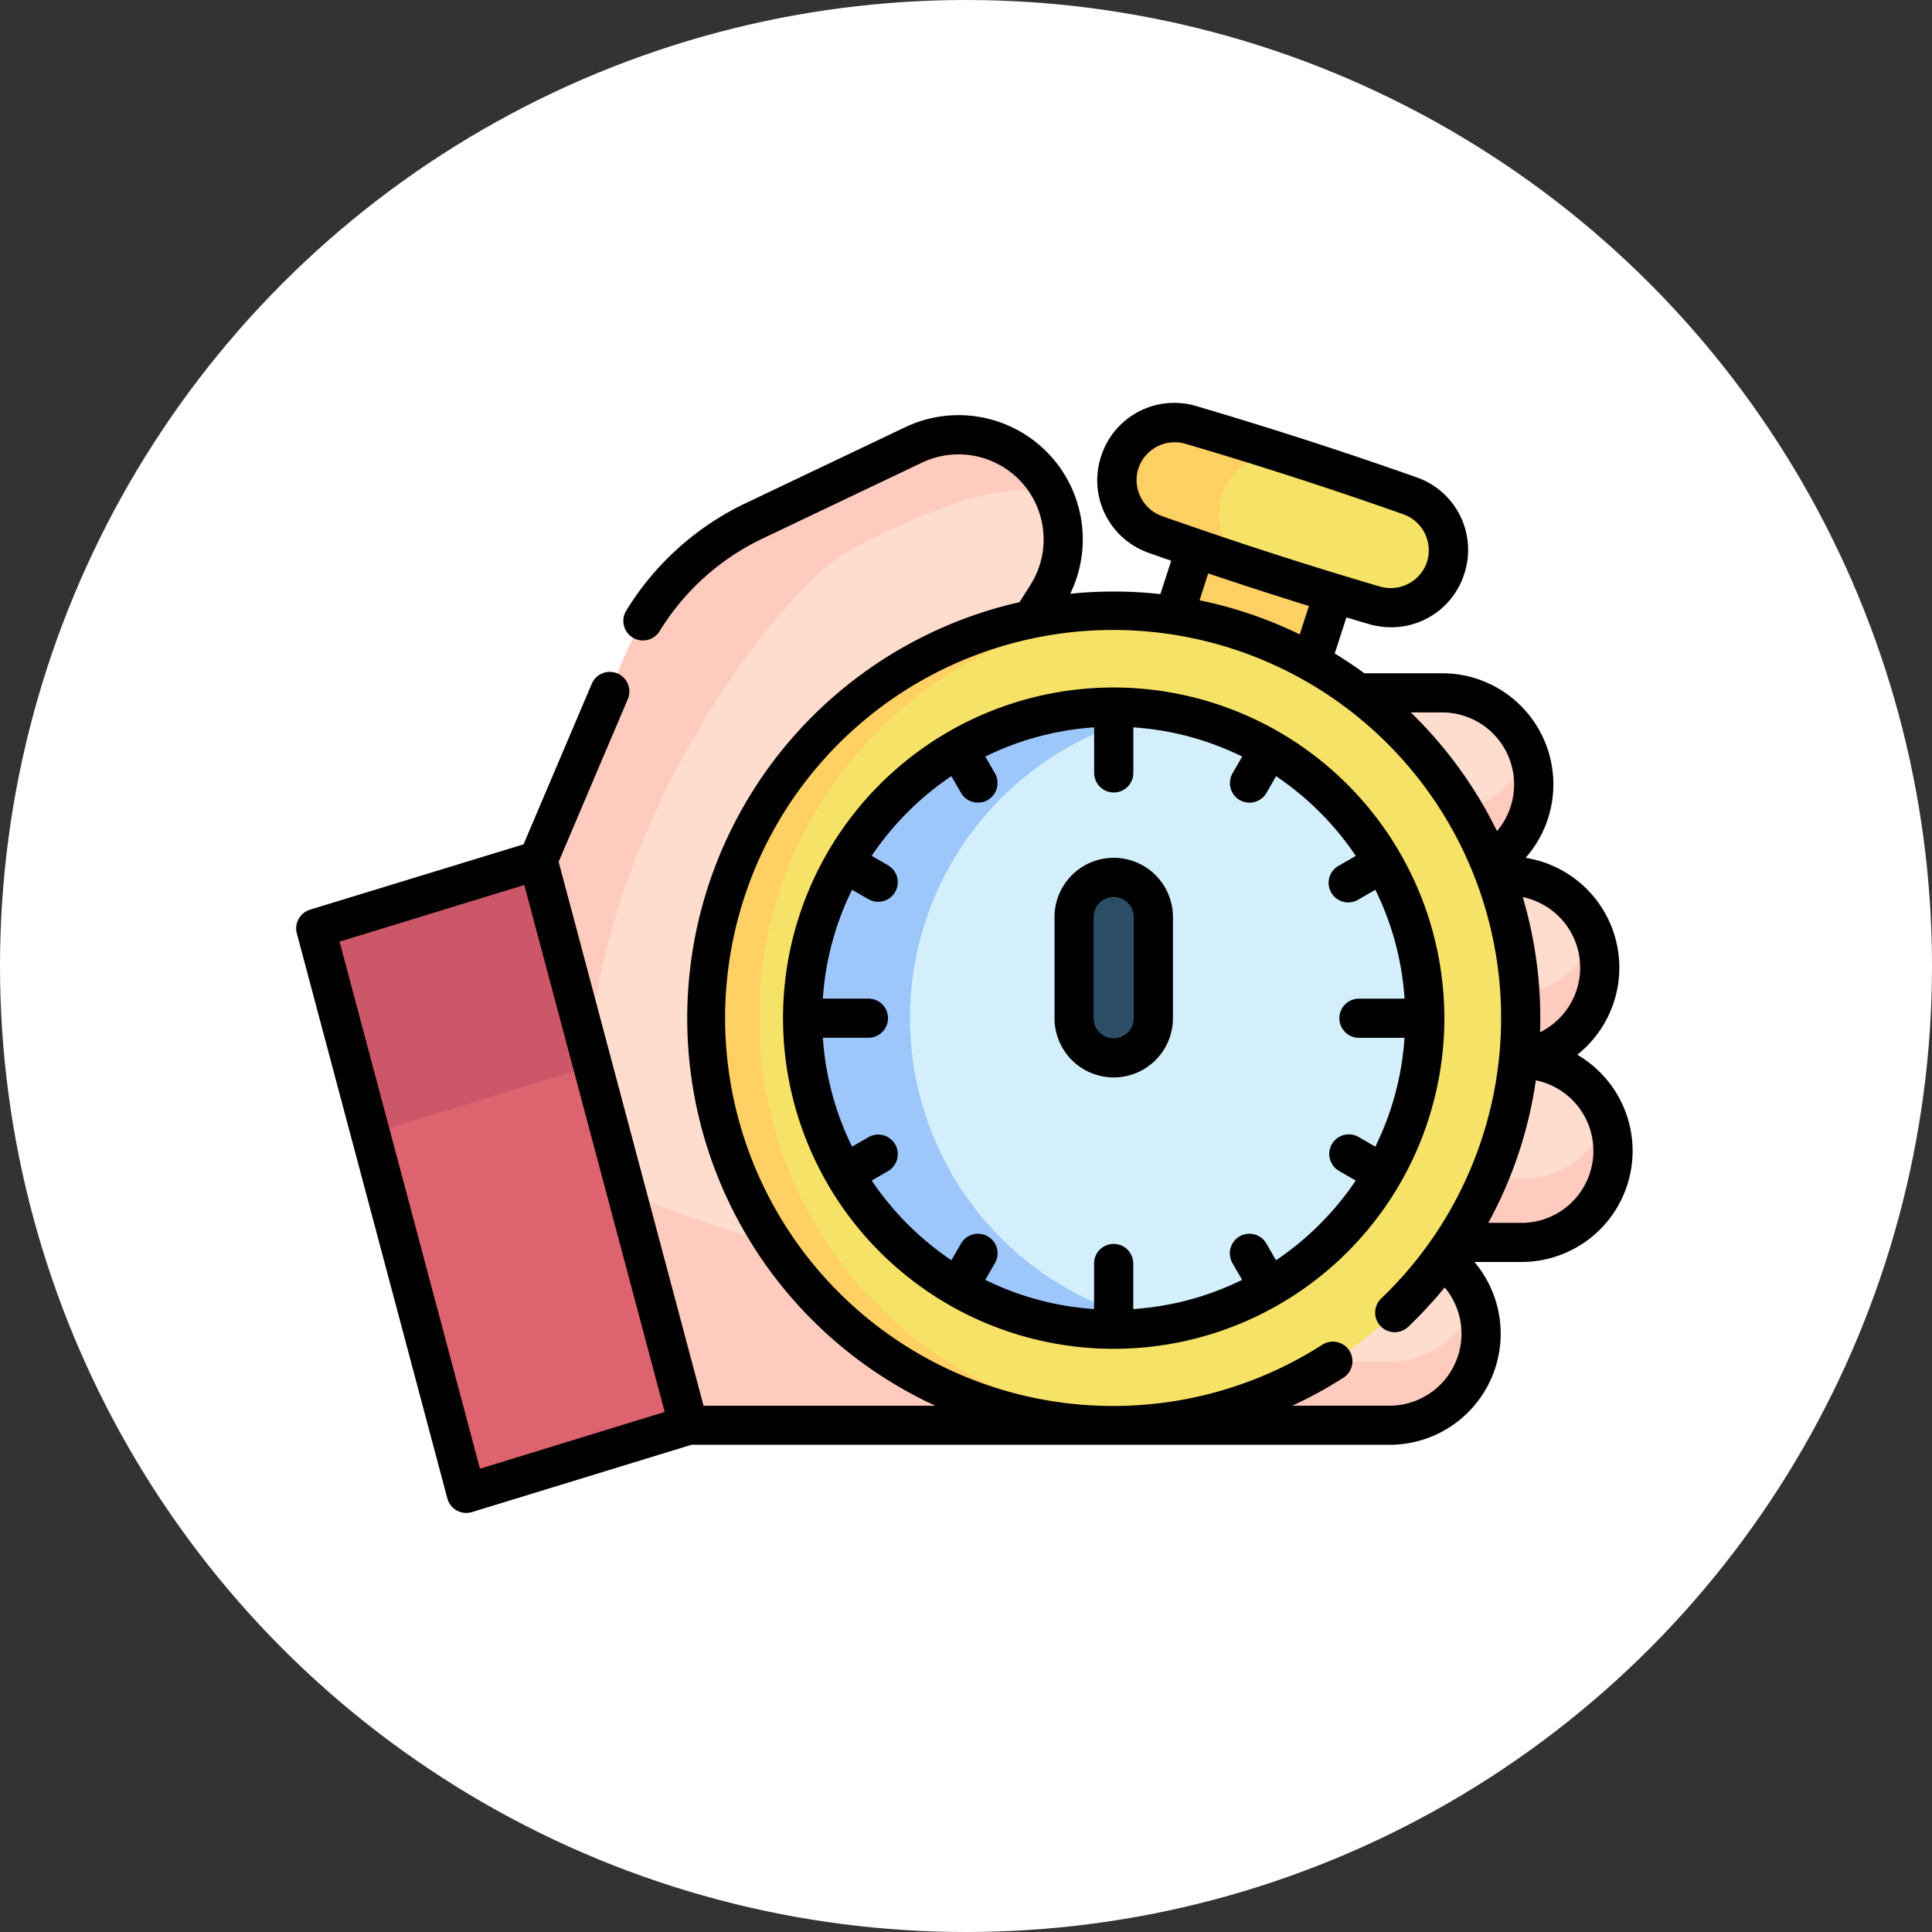 <svg xmlns="http://www.w3.org/2000/svg" xmlns:xlink="http://www.w3.org/1999/xlink" width="120" height="120" viewBox="0 0 120 120">
  <rect x="0" y="0" width="120" height="120" fill="#333333" stroke="none"/>
  <defs>
    <clipPath id="clip-path">
      <rect id="Rectángulo_32599" data-name="Rectángulo 32599" width="83" height="83" transform="translate(720 709)" fill="#fde947" stroke="#707070" stroke-width="1"/>
    </clipPath>
  </defs>
  <g id="Grupo_87487" data-name="Grupo 87487" transform="translate(-5390.602 10645)">
    <ellipse id="Elipse_4276" data-name="Elipse 4276" cx="60" cy="60" rx="60" ry="60" transform="translate(5390.602 -10645)" fill="#fff"/>
    <g id="Enmascarar_grupo_45" data-name="Enmascarar grupo 45" transform="translate(4689 -11336)" clip-path="url(#clip-path)">
      <g id="cronografo" transform="translate(720 709.001)">
        <g id="Grupo_86236" data-name="Grupo 86236">
          <path id="Trazado_143898" data-name="Trazado 143898" d="M76.095,47.788H68.257L58.964,59.166H76.095a5.689,5.689,0,0,0,0-11.378Z" fill="#ffddce"/>
          <path id="Trazado_143899" data-name="Trazado 143899" d="M81.784,53.477a5.689,5.689,0,0,1-5.689,5.689H58.964l3.23-3.953h13.9A5.692,5.692,0,0,0,81.432,51.5a5.673,5.673,0,0,1,.353,1.976Z" fill="#ffcbbe"/>
          <path id="Trazado_143900" data-name="Trazado 143900" d="M75.274,36.411H67.437L58.143,47.789H75.274a5.689,5.689,0,0,0,0-11.378Z" fill="#ffddce"/>
          <path id="Trazado_143901" data-name="Trazado 143901" d="M80.964,42.1a5.689,5.689,0,0,1-5.689,5.689H58.144l3.23-3.953h13.9a5.692,5.692,0,0,0,5.337-3.712,5.673,5.673,0,0,1,.353,1.976Z" fill="#ffcbbe"/>
          <path id="Trazado_143902" data-name="Trazado 143902" d="M71.172,25.033H63.334L54.041,36.411H71.172a5.689,5.689,0,1,0,0-11.378Z" fill="#ffddce"/>
          <path id="Trazado_143903" data-name="Trazado 143903" d="M76.861,30.721a5.689,5.689,0,0,1-5.689,5.689H54.041l3.23-3.953h13.9a5.692,5.692,0,0,0,5.337-3.712,5.673,5.673,0,0,1,.353,1.976Z" fill="#ffcbbe"/>
          <path id="Trazado_143904" data-name="Trazado 143904" d="M50.774,70.524H24.365L12.79,60.477,10.1,48.986l4.914-13.551,5.4-12.715a16.349,16.349,0,0,1,8.016-8.368l9.907-4.719a6.5,6.5,0,0,1,8.97,3.838,0,0,0,0,1,0,0,6.5,6.5,0,0,1-.683,5.5l-4.081,6.462,6.06,33.234,2.04,11.188Z" fill="#ffddce"/>
          <path id="Trazado_143905" data-name="Trazado 143905" d="M50.652,69.856c-.123.225-.245.448-.366.668H24.365L20.5,56c5.241,2.34,18.12,7.1,28.116,2.663a18.251,18.251,0,0,0,2.161-1.136c8.405-5.173,4,4.739-.121,12.324Z" fill="#ffcbbe"/>
          <path id="Trazado_143906" data-name="Trazado 143906" d="M47.314,13.472c-1.582-2.567-8.415.3-12.871,2.66C30.364,18.293,19.42,32.214,18.2,47.37L15.017,35.435l5.4-12.715a16.349,16.349,0,0,1,8.016-8.368l9.907-4.719a6.5,6.5,0,0,1,8.97,3.838Z" fill="#ffcbbe"/>
          <g id="Grupo_86234" data-name="Grupo 86234">
            <path id="Trazado_143907" data-name="Trazado 143907" d="M55.011,14.628H64.02v9.847H55.011Z" transform="translate(8.898 -17.354) rotate(17.928)" fill="#ffd064"/>
            <path id="Trazado_143908" data-name="Trazado 143908" d="M66.961,19.594q-6.846-2.012-13.575-4.39a3.581,3.581,0,0,1-2.243-4.449l.021-.066A3.581,3.581,0,0,1,55.587,8.4q6.846,2.012,13.575,4.39a3.581,3.581,0,0,1,2.243,4.448l-.021.066A3.581,3.581,0,0,1,66.961,19.594Z" fill="#f6e266"/>
            <path id="Trazado_143909" data-name="Trazado 143909" d="M59.41,17.252q-3.024-.987-6.024-2.047a3.582,3.582,0,0,1-2.243-4.449l.022-.067A3.581,3.581,0,0,1,55.587,8.4q3.054.9,6.082,1.867a3.707,3.707,0,0,0-4.162,2.475l-.022.069a3.708,3.708,0,0,0,1.925,4.444Z" fill="#ffd064"/>
          </g>
          <path id="Trazado_143910" data-name="Trazado 143910" d="M67.905,59.146H60.068L50.774,70.524H67.905a5.689,5.689,0,0,0,0-11.378Z" fill="#ffddce"/>
          <path id="Trazado_143911" data-name="Trazado 143911" d="M73.595,64.834a5.689,5.689,0,0,1-5.689,5.689H50.775L54,66.57h13.9a5.692,5.692,0,0,0,5.337-3.712,5.67,5.67,0,0,1,.353,1.976Z" fill="#ffcbbe"/>
          <g id="Grupo_86235" data-name="Grupo 86235">
            <circle id="Elipse_4294" data-name="Elipse 4294" cx="25.281" cy="25.281" r="25.281" transform="translate(25.493 19.961)" fill="#f6e266"/>
            <path id="Trazado_143912" data-name="Trazado 143912" d="M52.4,70.473c-.537.033-1.078.051-1.623.051a25.282,25.282,0,0,1,0-50.563c.545,0,1.086.018,1.623.051a25.284,25.284,0,0,0,0,50.461Z" fill="#ffd064"/>
            <circle id="Elipse_4295" data-name="Elipse 4295" cx="19.322" cy="19.322" r="19.322" transform="translate(31.452 25.92)" fill="#d3effb"/>
            <path id="Trazado_143913" data-name="Trazado 143913" d="M54.151,64.284a19.323,19.323,0,1,1,0-38.085,19.326,19.326,0,0,0,0,38.085Z" fill="#9dc6fb"/>
            <path id="Trazado_143914" data-name="Trazado 143914" d="M50.774,47.7a2.461,2.461,0,0,1-2.461-2.461V38.957a2.461,2.461,0,0,1,4.923,0v6.285A2.461,2.461,0,0,1,50.774,47.7Z" fill="#2b4d66"/>
          </g>
          <path id="Trazado_143915" data-name="Trazado 143915" d="M24.365,70.524l-13.8,4.232L4.612,52.413l-3.4-12.747,13.8-4.23,3.4,12.746Z" fill="#dd636e"/>
          <path id="Trazado_143916" data-name="Trazado 143916" d="M18.413,48.181l-13.8,4.232-3.4-12.747,13.8-4.23Z" fill="#cb5769"/>
        </g>
        <g id="Grupo_86237" data-name="Grupo 86237">
          <path id="Trazado_143917" data-name="Trazado 143917" d="M80.977,48.594A6.953,6.953,0,0,0,79.57,47.51a6.907,6.907,0,0,0-3.21-12.23,6.9,6.9,0,0,0-5.188-11.463H66.345q-.893-.651-1.84-1.229l.724-2.241q.694.208,1.388.413a4.916,4.916,0,0,0,1.389.2,4.753,4.753,0,0,0,4.534-3.287l.023-.07a4.771,4.771,0,0,0-3-5.965c-4.485-1.585-9.073-3.068-13.637-4.41a4.77,4.77,0,0,0-5.921,3.078l-.025.077a4.77,4.77,0,0,0,3,5.965q.682.241,1.367.478L53.676,18.9a26.591,26.591,0,0,0-5.6-.023A7.714,7.714,0,0,0,37.823,8.535l-9.907,4.719a17.531,17.531,0,0,0-7.416,6.67A1.216,1.216,0,1,0,22.573,21.2a15.107,15.107,0,0,1,6.389-5.747l9.907-4.719a5.283,5.283,0,0,1,6.738,7.591l-.68,1.075a26.5,26.5,0,0,0-5.232,49.911H25.3l-9-33.782,4.288-10.089a1.216,1.216,0,1,0-2.238-.951l-4.23,9.954L.86,38.5A1.216,1.216,0,0,0,.041,39.98L9.388,75.068a1.215,1.215,0,0,0,1.531.849l13.628-4.179H67.906A6.9,6.9,0,0,0,73.18,60.382h2.914a6.9,6.9,0,0,0,4.883-11.787ZM79.748,42.1a4.472,4.472,0,0,1-2.492,4.014c.009-.29.016-.58.016-.871a26.414,26.414,0,0,0-1.09-7.524A4.472,4.472,0,0,1,79.748,42.1ZM71.172,26.249a4.475,4.475,0,0,1,3.411,7.371,26.629,26.629,0,0,0-5.353-7.371h1.942ZM52.3,11.121l.018-.054a2.379,2.379,0,0,1,2.925-1.5c4.522,1.329,9.068,2.8,13.512,4.37a2.38,2.38,0,0,1,1.489,2.937l-.017.054a2.379,2.379,0,0,1-2.925,1.5c-4.522-1.329-9.068-2.8-13.512-4.37A2.38,2.38,0,0,1,52.3,11.121Zm4.347,6.494q3.112,1.049,6.254,2.022l-.57,1.765a26.288,26.288,0,0,0-6.224-2.118ZM11.413,73.223,2.692,40.486l11.476-3.519L22.889,69.7Zm56.493-3.915H61.869a26.369,26.369,0,0,0,3.218-1.765A1.216,1.216,0,0,0,63.771,65.5a24.1,24.1,0,1,1,3.635-2.865,1.216,1.216,0,1,0,1.681,1.757,27.09,27.09,0,0,0,2.247-2.428,4.473,4.473,0,0,1-3.428,7.345ZM76.095,57.95H74.043A26.12,26.12,0,0,0,76.995,49.1a4.473,4.473,0,0,1-.9,8.855Z"/>
          <path id="Trazado_143918" data-name="Trazado 143918" d="M50.774,24.7A20.538,20.538,0,1,0,71.313,45.242,20.561,20.561,0,0,0,50.774,24.7ZM60.857,60.274l-.592-1.025a1.216,1.216,0,1,0-2.106,1.216l.593,1.028a17.972,17.972,0,0,1-6.763,1.814V60.477a1.216,1.216,0,1,0-2.432,0v2.829A17.969,17.969,0,0,1,42.8,61.493l.593-1.028a1.216,1.216,0,1,0-2.106-1.216l-.592,1.025a18.255,18.255,0,0,1-4.95-4.95l1.025-.592a1.216,1.216,0,0,0-1.216-2.106l-1.028.593a17.972,17.972,0,0,1-1.814-6.763h2.829a1.216,1.216,0,0,0,0-2.432H32.71a17.971,17.971,0,0,1,1.814-6.763l1.028.593a1.216,1.216,0,0,0,1.216-2.106l-1.025-.592a18.255,18.255,0,0,1,4.95-4.95l.592,1.025a1.216,1.216,0,1,0,2.106-1.216L42.8,28.991a17.969,17.969,0,0,1,6.763-1.814v2.829a1.216,1.216,0,0,0,2.432,0V27.177a17.971,17.971,0,0,1,6.763,1.814l-.593,1.028a1.216,1.216,0,1,0,2.106,1.216l.592-1.025a18.255,18.255,0,0,1,4.95,4.95l-1.025.592A1.216,1.216,0,1,0,66,37.857l1.028-.593a17.972,17.972,0,0,1,1.814,6.763H66.01a1.216,1.216,0,0,0,0,2.432h2.829a17.968,17.968,0,0,1-1.814,6.763L66,52.627a1.216,1.216,0,1,0-1.216,2.106l1.025.592a18.255,18.255,0,0,1-4.95,4.95Z"/>
          <path id="Trazado_143919" data-name="Trazado 143919" d="M50.774,35.279A3.681,3.681,0,0,0,47.1,38.957v6.285a3.677,3.677,0,0,0,7.355,0V38.957A3.682,3.682,0,0,0,50.774,35.279Zm1.246,9.963a1.246,1.246,0,0,1-2.492,0V38.957a1.246,1.246,0,0,1,2.492,0Z"/>
        </g>
      </g>
    </g>
  </g>
</svg>
